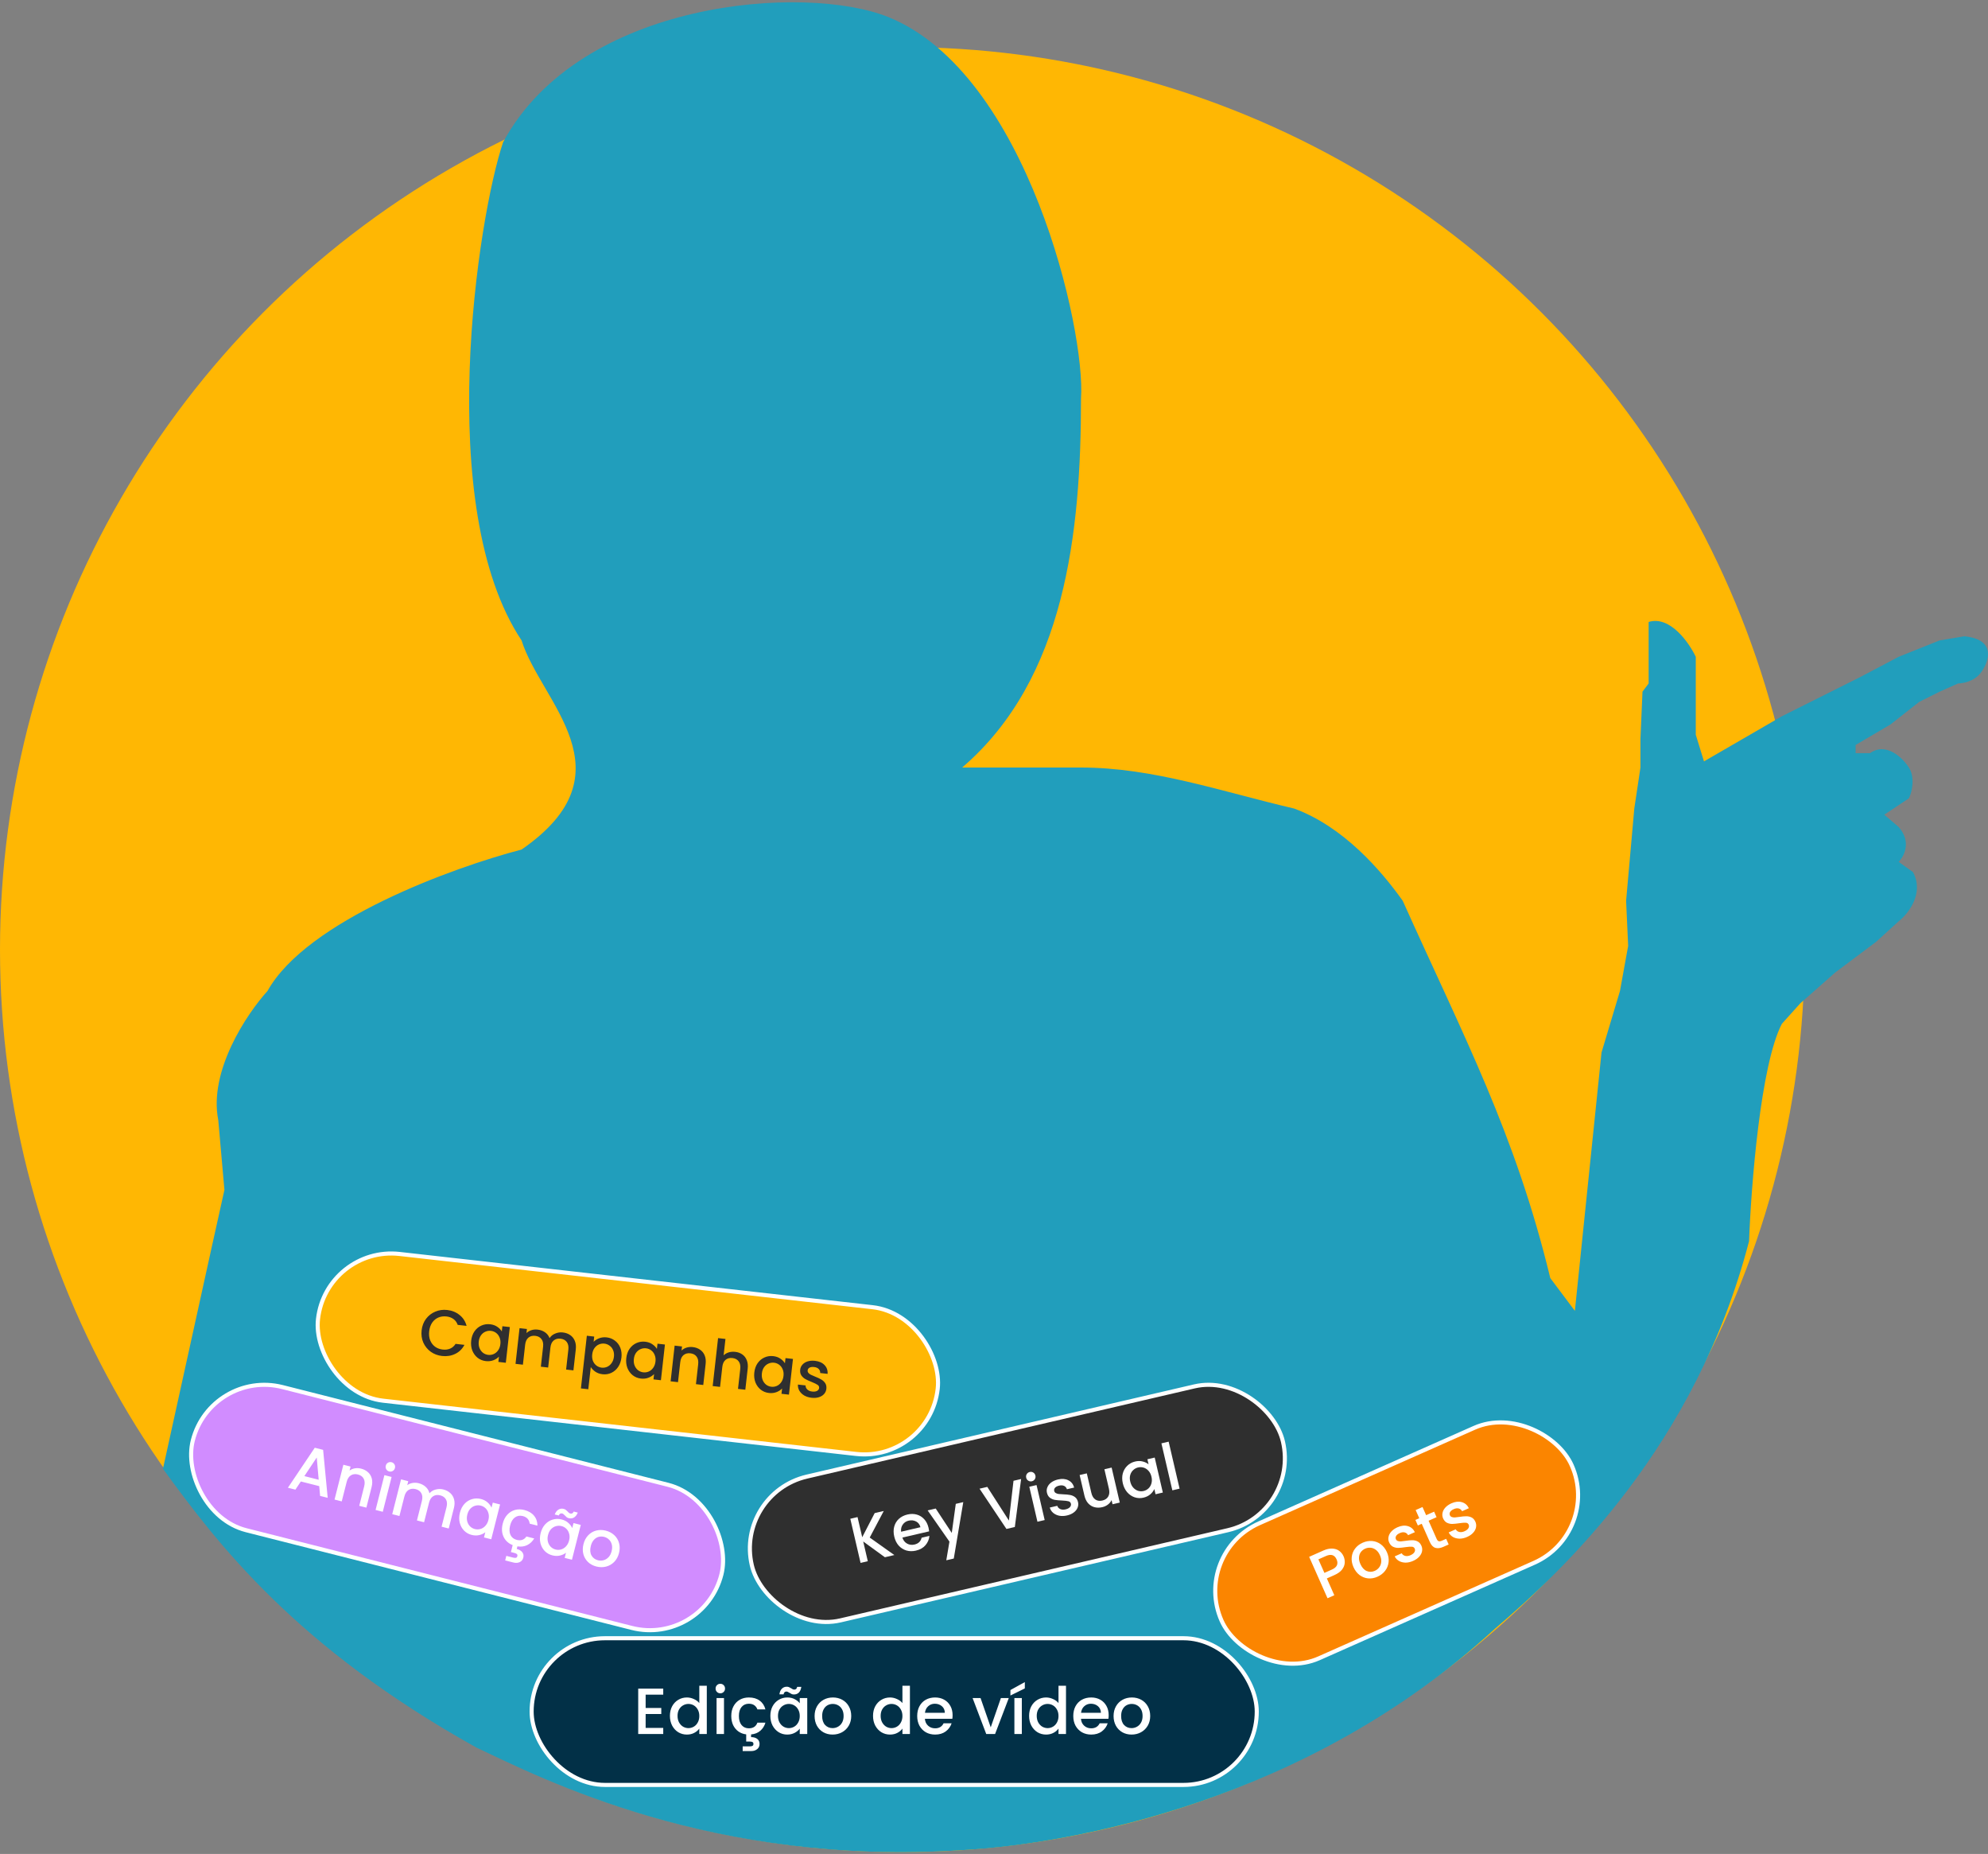<svg width="488" height="455" viewBox="0 0 488 455" fill="none" xmlns="http://www.w3.org/2000/svg">
<rect x="0" y="0" width="488" height="455" fill="#808080" stroke="none"/>
<circle cx="221.5" cy="233.057" r="221.5" fill="#FFB703"/>
<path d="M429.346 304.61C429.849 291.024 432.163 261.334 437.395 251.27L441.922 246.238L450.474 238.69L460.534 231.142L466.068 226.11C468.415 224.265 472.406 219.266 469.589 214.033L466.068 211.517C467.409 210.175 469.287 206.586 466.068 202.962L462.546 199.943L468.583 195.918C469.421 194.24 470.092 190.718 468.583 188.369C467.074 186.021 463.049 182.029 459.025 184.847H455.504V182.834L464.055 177.802L471.098 172.267L476.128 169.751L480.655 167.738C480.655 167.738 483.674 167.738 485.686 165.725C487.698 163.712 491.018 156.969 482.164 156.164L476.128 157.171L466.068 161.196L456.51 166.228L437.395 175.789L418.28 186.86L416.267 180.318V175.789V172.267V167.738V161.196C414.591 157.674 409.929 151.032 404.698 152.642V157.171V165.725V167.738L403.189 169.751L402.686 181.325V188.369L401.176 198.434L399.164 221.078L399.667 232.148L397.655 243.219L393.128 258.315L386.589 321.719L380.552 313.668C371.939 278.128 359.408 254.641 344.334 221.078C338.968 213.53 329.746 202.862 317.673 198.434C299.732 194.24 283.065 188.369 265.358 188.369H236.182C261.541 166.625 265.358 130.679 265.358 97.792C266.532 81.186 252.279 18.053 218.073 4.196C197.784 -4.023 142.417 -0.132 123.503 34.891C117.299 53.175 106.3 124.563 128.031 157.171C132.725 172.267 155.395 189.577 128.031 208.498C111.263 212.859 75.313 225.909 65.655 243.219C60.624 248.754 51.167 262.844 53.582 274.921L55.091 292.03L52.073 305.617L40 360.466C53.414 378.917 72.697 404.245 116.964 428.902C133.061 436.45 174.812 458.088 236.182 454.063C263.346 452.553 321.094 441.986 366.97 399.716C383.906 385.291 416.267 354.931 429.346 304.61Z" fill="#219EBC"/>
<rect x="51.778" y="335.971" width="133.861" height="36.238" rx="18.119" transform="rotate(14.218 51.778 335.971)" fill="#D18CFF"/>
<rect x="51.778" y="335.971" width="133.861" height="36.238" rx="18.119" transform="rotate(14.218 51.778 335.971)" stroke="white"/>
<path d="M78.363 364.728L73.85 363.585L72.516 365.59L70.671 365.123L77.268 355.306L79.315 355.825L80.442 367.599L78.581 367.127L78.363 364.728ZM78.232 363.16L77.749 357.706L74.712 362.268L78.232 363.16ZM88.633 360.431C89.305 360.601 89.87 360.893 90.326 361.306C90.793 361.721 91.107 362.241 91.268 362.865C91.429 363.489 91.412 364.188 91.215 364.964L89.938 370.005L88.185 369.561L89.396 364.784C89.59 364.018 89.546 363.386 89.266 362.886C88.988 362.375 88.518 362.036 87.856 361.868C87.195 361.701 86.615 361.774 86.117 362.088C85.633 362.394 85.293 362.93 85.099 363.695L83.889 368.472L82.121 368.024L84.286 359.478L86.054 359.926L85.807 360.903C86.185 360.625 86.622 360.444 87.116 360.36C87.621 360.279 88.127 360.303 88.633 360.431ZM95.545 361.126C95.225 361.045 94.983 360.868 94.821 360.596C94.659 360.324 94.618 360.027 94.7 359.707C94.781 359.386 94.958 359.145 95.23 358.983C95.502 358.821 95.798 358.78 96.119 358.861C96.429 358.94 96.665 359.115 96.827 359.388C96.989 359.66 97.03 359.956 96.949 360.277C96.867 360.597 96.691 360.838 96.418 361.001C96.146 361.163 95.855 361.204 95.545 361.126ZM96.127 362.478L93.961 371.024L92.193 370.576L94.359 362.03L96.127 362.478ZM108.829 365.548C109.501 365.718 110.065 366.01 110.522 366.423C110.989 366.838 111.302 367.358 111.464 367.982C111.635 368.608 111.622 369.309 111.426 370.085L110.149 375.126L108.396 374.681L109.606 369.904C109.8 369.139 109.757 368.507 109.477 368.006C109.199 367.496 108.729 367.157 108.067 366.989C107.406 366.821 106.826 366.895 106.328 367.209C105.843 367.515 105.504 368.051 105.31 368.816L104.1 373.593L102.347 373.149L103.558 368.372C103.751 367.607 103.708 366.974 103.428 366.474C103.15 365.963 102.68 365.624 102.018 365.456C101.357 365.289 100.777 365.362 100.279 365.676C99.794 365.982 99.455 366.518 99.261 367.283L98.051 372.06L96.283 371.612L98.448 363.066L100.216 363.514L99.969 364.491C100.347 364.213 100.784 364.032 101.278 363.948C101.773 363.865 102.273 363.887 102.78 364.015C103.462 364.188 104.036 364.488 104.5 364.913C104.964 365.339 105.272 365.863 105.422 366.484C105.812 366.032 106.319 365.726 106.943 365.565C107.569 365.394 108.198 365.388 108.829 365.548ZM112.902 371.235C113.119 370.376 113.487 369.661 114.007 369.088C114.536 368.518 115.152 368.129 115.854 367.922C116.568 367.707 117.298 367.694 118.042 367.882C118.714 368.053 119.265 368.335 119.693 368.73C120.134 369.117 120.455 369.545 120.655 370.013L120.969 368.773L122.753 369.225L120.588 377.771L118.804 377.319L119.126 376.047C118.724 376.374 118.231 376.607 117.646 376.744C117.061 376.882 116.437 376.867 115.775 376.7C115.041 376.514 114.416 376.157 113.901 375.631C113.387 375.093 113.035 374.443 112.843 373.679C112.665 372.908 112.684 372.093 112.902 371.235ZM119.889 373.038C120.038 372.448 120.044 371.905 119.906 371.408C119.778 370.914 119.546 370.503 119.211 370.176C118.876 369.849 118.481 369.628 118.026 369.512C117.571 369.397 117.118 369.403 116.667 369.531C116.219 369.649 115.816 369.893 115.458 370.265C115.113 370.628 114.866 371.105 114.716 371.694C114.567 372.284 114.555 372.831 114.68 373.336C114.816 373.843 115.05 374.266 115.382 374.603C115.728 374.933 116.123 375.154 116.568 375.266C117.023 375.382 117.475 375.375 117.926 375.247C118.376 375.12 118.776 374.869 119.123 374.495C119.484 374.113 119.739 373.627 119.889 373.038ZM126.85 377.921C127.874 378.181 128.665 377.902 129.224 377.087L131.132 377.57C130.705 378.298 130.133 378.841 129.415 379.198C128.71 379.548 127.908 379.653 127.008 379.513L126.847 380.149C127.447 380.301 127.897 380.563 128.199 380.937C128.498 381.321 128.582 381.771 128.451 382.288C128.32 382.805 128.03 383.166 127.582 383.372C127.131 383.588 126.621 383.624 126.053 383.48L124.005 382.961L124.288 381.844L125.979 382.273C126.268 382.346 126.496 382.36 126.662 382.314C126.827 382.267 126.938 382.136 126.993 381.919C127.048 381.702 127.013 381.533 126.89 381.414C126.766 381.295 126.559 381.198 126.27 381.125L125.417 380.909L125.849 379.203C125.167 378.942 124.605 378.552 124.165 378.033C123.726 377.504 123.436 376.891 123.293 376.195C123.164 375.491 123.201 374.735 123.405 373.929C123.628 373.05 123.999 372.324 124.518 371.752C125.05 371.171 125.678 370.78 126.4 370.578C127.123 370.376 127.892 370.378 128.709 370.585C129.743 370.847 130.533 371.311 131.08 371.978C131.639 372.637 131.922 373.451 131.929 374.422L130.022 373.938C129.974 373.475 129.81 373.081 129.529 372.757C129.248 372.433 128.849 372.205 128.332 372.074C127.608 371.891 126.963 372.002 126.398 372.409C125.846 372.809 125.453 373.468 125.22 374.389C124.987 375.309 125.017 376.081 125.31 376.706C125.613 377.333 126.126 377.738 126.85 377.921ZM132.713 376.254C132.931 375.396 133.299 374.681 133.818 374.108C134.348 373.538 134.963 373.149 135.665 372.942C136.38 372.727 137.109 372.714 137.854 372.902C138.526 373.072 139.076 373.355 139.504 373.75C139.945 374.136 140.266 374.564 140.466 375.033L140.781 373.792L142.565 374.244L140.399 382.79L138.616 382.338L138.938 381.066C138.536 381.394 138.042 381.626 137.457 381.764C136.872 381.902 136.249 381.887 135.587 381.719C134.853 381.533 134.228 381.177 133.712 380.65C133.199 380.113 132.846 379.463 132.655 378.699C132.476 377.927 132.496 377.112 132.713 376.254ZM139.7 378.058C139.85 377.468 139.855 376.925 139.717 376.428C139.589 375.933 139.358 375.522 139.022 375.195C138.687 374.868 138.292 374.647 137.837 374.532C137.382 374.417 136.929 374.423 136.479 374.551C136.031 374.669 135.628 374.913 135.27 375.284C134.924 375.648 134.677 376.125 134.528 376.714C134.378 377.303 134.366 377.851 134.491 378.355C134.627 378.863 134.861 379.285 135.194 379.623C135.539 379.952 135.934 380.173 136.379 380.286C136.834 380.401 137.287 380.395 137.737 380.267C138.188 380.139 138.587 379.888 138.935 379.514C139.296 379.133 139.551 378.647 139.7 378.058ZM136.166 371.682C136.4 371.103 136.711 370.703 137.097 370.482C137.486 370.251 137.913 370.194 138.378 370.312C138.575 370.361 138.737 370.436 138.866 370.534C138.995 370.633 139.148 370.771 139.323 370.947C139.452 371.09 139.562 371.2 139.652 371.278C139.752 371.359 139.87 371.416 140.004 371.45C140.18 371.494 140.338 371.479 140.478 371.405C140.631 371.323 140.75 371.177 140.836 370.967L141.829 371.219C141.594 371.798 141.283 372.203 140.894 372.435C140.508 372.656 140.082 372.707 139.617 372.59C139.42 372.54 139.252 372.464 139.113 372.363C138.976 372.251 138.83 372.11 138.676 371.939C138.518 371.778 138.393 371.663 138.3 371.596C138.22 371.521 138.118 371.467 137.994 371.436C137.819 371.391 137.654 371.41 137.501 371.492C137.359 371.577 137.244 371.724 137.158 371.934L136.166 371.682ZM146.393 384.457C145.587 384.253 144.903 383.887 144.344 383.361C143.787 382.823 143.406 382.177 143.201 381.42C142.999 380.654 143.01 379.831 143.232 378.953C143.452 378.084 143.839 377.362 144.392 376.787C144.945 376.212 145.598 375.827 146.351 375.633C147.105 375.439 147.89 375.445 148.707 375.652C149.524 375.859 150.217 376.227 150.787 376.757C151.357 377.286 151.748 377.936 151.961 378.705C152.173 379.474 152.169 380.293 151.949 381.161C151.729 382.03 151.337 382.75 150.774 383.323C150.211 383.895 149.541 384.281 148.764 384.481C148 384.672 147.21 384.664 146.393 384.457ZM146.782 382.922C147.237 383.037 147.688 383.036 148.136 382.919C148.595 382.804 149.003 382.56 149.361 382.189C149.719 381.818 149.977 381.322 150.134 380.701C150.291 380.081 150.305 379.529 150.174 379.044C150.047 378.55 149.814 378.144 149.476 377.828C149.138 377.511 148.742 377.295 148.287 377.18C147.832 377.064 147.38 377.065 146.932 377.183C146.495 377.303 146.107 377.552 145.77 377.928C145.435 378.295 145.189 378.788 145.031 379.408C144.798 380.329 144.85 381.101 145.187 381.726C145.537 382.342 146.069 382.741 146.782 382.922Z" fill="white"/>
<rect x="180.443" y="366.489" width="133.861" height="36.238" rx="18.119" transform="rotate(-13.101 180.443 366.489)" fill="#2F2F2F"/>
<rect x="180.443" y="366.489" width="133.861" height="36.238" rx="18.119" transform="rotate(-13.101 180.443 366.489)" stroke="white"/>
<path d="M217.215 382.181L211.895 378.31L213.023 383.157L211.246 383.57L208.726 372.74L210.502 372.326L211.652 377.266L214.71 371.347L216.938 370.829L213.494 377.347L219.537 381.641L217.215 382.181ZM227.929 374.94C228.004 375.262 228.051 375.558 228.07 375.828L221.51 377.354C221.721 378.028 222.104 378.519 222.658 378.829C223.211 379.138 223.821 379.215 224.486 379.06C225.441 378.838 226.024 378.281 226.232 377.389L228.149 376.943C228.073 377.793 227.751 378.552 227.184 379.221C226.625 379.877 225.841 380.322 224.834 380.556C224.013 380.747 223.233 380.737 222.494 380.526C221.763 380.302 221.133 379.901 220.604 379.323C220.083 378.732 219.72 377.995 219.515 377.112C219.309 376.229 219.306 375.414 219.504 374.667C219.711 373.907 220.094 373.27 220.653 372.757C221.223 372.241 221.929 371.885 222.77 371.689C223.581 371.501 224.344 371.509 225.06 371.715C225.776 371.921 226.385 372.304 226.888 372.866C227.389 373.418 227.736 374.109 227.929 374.94ZM225.944 374.811C225.782 374.159 225.426 373.689 224.877 373.4C224.328 373.112 223.716 373.046 223.04 373.203C222.428 373.346 221.949 373.665 221.604 374.162C221.257 374.648 221.12 375.233 221.191 375.917L225.944 374.811ZM236.457 368.652L234.127 382.5L232.288 382.928L233.062 378.346L227.715 370.686L229.694 370.226L233.632 376.209L234.618 369.08L236.457 368.652ZM250.658 362.981L249.111 374.759L247.054 375.237L240.451 365.357L242.352 364.914L247.658 373.175L248.788 363.417L250.658 362.981ZM253.305 363.532C252.983 363.607 252.688 363.561 252.419 363.393C252.15 363.226 251.978 362.981 251.903 362.659C251.828 362.337 251.874 362.041 252.041 361.772C252.209 361.503 252.454 361.332 252.776 361.257C253.087 361.184 253.378 361.231 253.647 361.399C253.915 361.566 254.087 361.811 254.162 362.133C254.237 362.455 254.191 362.751 254.024 363.02C253.856 363.289 253.617 363.459 253.305 363.532ZM254.443 364.466L256.441 373.053L254.664 373.466L252.666 364.88L254.443 364.466ZM261.923 371.925C261.247 372.082 260.612 372.104 260.016 371.991C259.428 371.865 258.93 371.63 258.521 371.287C258.111 370.934 257.834 370.5 257.693 369.985L259.532 369.557C259.647 369.914 259.89 370.18 260.26 370.357C260.638 370.521 261.065 370.547 261.543 370.436C262.042 370.32 262.405 370.137 262.631 369.887C262.866 369.625 262.948 369.343 262.878 369.041C262.803 368.719 262.591 368.517 262.243 368.433C261.906 368.348 261.383 368.289 260.675 368.256C259.989 368.23 259.425 368.18 258.981 368.108C258.537 368.036 258.125 367.864 257.744 367.591C257.373 367.316 257.122 366.898 256.992 366.337C256.885 365.88 256.924 365.433 257.107 364.996C257.287 364.549 257.602 364.158 258.05 363.824C258.508 363.487 259.064 363.243 259.719 363.091C260.695 362.863 261.538 362.93 262.246 363.291C262.962 363.639 263.44 364.234 263.68 365.076L261.903 365.49C261.783 365.113 261.556 364.842 261.222 364.679C260.888 364.516 260.482 364.49 260.005 364.601C259.537 364.71 259.199 364.882 258.991 365.116C258.783 365.351 258.712 365.614 258.78 365.905C258.833 366.133 258.961 366.306 259.164 366.423C259.366 366.54 259.598 366.618 259.858 366.656C260.117 366.683 260.495 366.71 260.994 366.736C261.656 366.758 262.205 366.81 262.641 366.895C263.085 366.967 263.491 367.135 263.859 367.4C264.228 367.665 264.481 368.071 264.62 368.62C264.733 369.108 264.7 369.576 264.519 370.023C264.338 370.47 264.024 370.861 263.576 371.195C263.139 371.527 262.587 371.77 261.923 371.925ZM272.876 360.177L274.874 368.763L273.097 369.177L272.862 368.164C272.663 368.582 272.36 368.948 271.951 369.263C271.55 369.564 271.095 369.774 270.586 369.892C269.911 370.05 269.271 370.051 268.665 369.896C268.07 369.739 267.552 369.421 267.113 368.943C266.683 368.463 266.378 367.833 266.196 367.053L265.021 362.004L266.782 361.595L267.896 366.379C268.075 367.148 268.405 367.695 268.886 368.021C269.364 368.337 269.936 368.417 270.601 368.263C271.266 368.108 271.744 367.783 272.034 367.289C272.332 366.781 272.391 366.143 272.212 365.374L271.099 360.59L272.876 360.177ZM275.617 364.023C275.417 363.161 275.416 362.356 275.614 361.609C275.823 360.86 276.192 360.232 276.72 359.725C277.256 359.206 277.898 358.86 278.646 358.686C279.322 358.529 279.94 358.527 280.502 358.681C281.071 358.822 281.553 359.055 281.946 359.38L281.656 358.133L283.448 357.716L285.446 366.303L283.654 366.72L283.356 365.442C283.149 365.917 282.818 366.35 282.361 366.741C281.904 367.132 281.344 367.405 280.679 367.56C279.941 367.732 279.222 367.702 278.522 367.471C277.82 367.229 277.208 366.813 276.688 366.222C276.175 365.618 275.818 364.886 275.617 364.023ZM282.653 362.419C282.515 361.827 282.271 361.341 281.92 360.963C281.579 360.582 281.185 360.324 280.737 360.187C280.289 360.05 279.837 360.035 279.38 360.142C278.922 360.248 278.523 360.461 278.181 360.782C277.837 361.092 277.592 361.494 277.444 361.988C277.304 362.47 277.303 363.007 277.441 363.599C277.579 364.191 277.819 364.683 278.162 365.074C278.515 365.463 278.917 365.73 279.367 365.878C279.826 366.012 280.278 366.027 280.725 365.923C281.182 365.817 281.581 365.603 281.923 365.283C282.265 364.962 282.504 364.556 282.642 364.064C282.787 363.559 282.791 363.011 282.653 362.419ZM286.872 353.815L289.556 365.346L287.779 365.76L285.096 354.228L286.872 353.815Z" fill="white"/>
<rect x="292.522" y="381.202" width="94.025" height="36.238" rx="18.119" transform="rotate(-23.927 292.522 381.202)" fill="#FB8500"/>
<rect x="292.522" y="381.202" width="94.025" height="36.238" rx="18.119" transform="rotate(-23.927 292.522 381.202)" stroke="white"/>
<path d="M329.811 381.954C330.04 382.471 330.134 383.013 330.094 383.579C330.054 384.145 329.83 384.694 329.424 385.224C329.013 385.745 328.388 386.191 327.55 386.563L325.707 387.381L327.537 391.505L325.87 392.245L321.36 382.081L324.87 380.523C325.65 380.177 326.368 380.022 327.026 380.057C327.689 380.078 328.253 380.259 328.72 380.6C329.196 380.937 329.56 381.389 329.811 381.954ZM326.946 385.203C327.58 384.922 327.99 384.571 328.177 384.15C328.359 383.719 328.333 383.24 328.1 382.713C327.606 381.602 326.731 381.325 325.473 381.883L323.63 382.701L325.104 386.021L326.946 385.203ZM338.121 386.966C337.361 387.304 336.598 387.438 335.832 387.37C335.062 387.291 334.363 387.018 333.735 386.549C333.103 386.071 332.603 385.418 332.235 384.589C331.872 383.77 331.73 382.964 331.81 382.17C331.889 381.376 332.165 380.67 332.638 380.052C333.11 379.434 333.732 378.954 334.502 378.612C335.272 378.271 336.045 378.132 336.821 378.196C337.596 378.261 338.305 378.53 338.947 379.003C339.589 379.477 340.091 380.123 340.455 380.942C340.818 381.761 340.955 382.57 340.866 383.368C340.777 384.166 340.488 384.884 340 385.52C339.518 386.143 338.892 386.625 338.121 386.966ZM337.479 385.519C337.908 385.328 338.262 385.048 338.542 384.679C338.831 384.306 339.002 383.862 339.054 383.349C339.107 382.836 339.003 382.287 338.744 381.702C338.484 381.117 338.153 380.674 337.752 380.374C337.346 380.064 336.912 379.889 336.451 379.848C335.989 379.808 335.544 379.883 335.115 380.073C334.686 380.264 334.332 380.543 334.052 380.912C333.782 381.277 333.631 381.712 333.598 382.217C333.561 382.712 333.672 383.252 333.932 383.837C334.317 384.704 334.835 385.28 335.486 385.563C336.142 385.832 336.806 385.817 337.479 385.519ZM346.877 383.081C346.244 383.363 345.623 383.504 345.017 383.504C344.416 383.491 343.883 383.354 343.417 383.094C342.947 382.824 342.594 382.449 342.358 381.971L344.084 381.205C344.265 381.533 344.553 381.749 344.95 381.854C345.351 381.944 345.777 381.889 346.225 381.69C346.693 381.483 347.015 381.235 347.191 380.947C347.372 380.645 347.399 380.352 347.274 380.07C347.14 379.767 346.894 379.608 346.537 379.592C346.189 379.571 345.664 379.611 344.962 379.712C344.284 379.815 343.721 379.873 343.271 379.885C342.822 379.898 342.384 379.806 341.959 379.61C341.543 379.409 341.218 379.046 340.985 378.519C340.794 378.09 340.748 377.644 340.846 377.181C340.939 376.707 341.174 376.264 341.552 375.852C341.938 375.435 342.439 375.091 343.053 374.818C343.97 374.411 344.81 374.319 345.573 374.54C346.342 374.748 346.923 375.242 347.317 376.025L345.65 376.764C345.46 376.417 345.187 376.194 344.828 376.096C344.47 375.998 344.066 376.049 343.618 376.248C343.179 376.443 342.879 376.675 342.719 376.944C342.559 377.214 342.539 377.485 342.66 377.758C342.755 377.973 342.913 378.119 343.134 378.196C343.355 378.273 343.597 378.305 343.86 378.294C344.119 378.272 344.496 378.227 344.991 378.159C345.645 378.056 346.194 378.005 346.638 378.006C347.088 377.993 347.518 378.082 347.93 378.273C348.341 378.464 348.666 378.816 348.905 379.328C349.109 379.787 349.164 380.252 349.07 380.725C348.977 381.199 348.742 381.642 348.364 382.054C347.997 382.462 347.501 382.804 346.877 383.081ZM350.679 373.22L352.659 377.68C352.793 377.983 352.958 378.172 353.155 378.248C353.358 378.31 353.63 378.265 353.971 378.113L354.995 377.659L355.611 379.049L354.295 379.633C353.544 379.966 352.891 380.045 352.336 379.872C351.78 379.698 351.327 379.217 350.977 378.427L348.997 373.966L348.047 374.388L347.443 373.028L348.394 372.606L347.505 370.602L349.187 369.856L350.076 371.86L352.036 370.99L352.639 372.35L350.679 373.22ZM360.131 377.201C359.497 377.482 358.877 377.623 358.271 377.623C357.67 377.61 357.136 377.473 356.671 377.213C356.201 376.943 355.848 376.569 355.612 376.09L357.338 375.324C357.519 375.652 357.807 375.869 358.204 375.973C358.605 376.063 359.03 376.009 359.479 375.81C359.947 375.602 360.269 375.354 360.444 375.066C360.625 374.764 360.653 374.472 360.528 374.189C360.394 373.887 360.148 373.727 359.791 373.711C359.443 373.69 358.918 373.73 358.216 373.832C357.538 373.934 356.974 373.992 356.525 374.004C356.076 374.017 355.638 373.925 355.213 373.729C354.797 373.528 354.472 373.165 354.238 372.638C354.048 372.209 354.002 371.763 354.1 371.3C354.193 370.826 354.428 370.384 354.805 369.971C355.192 369.555 355.693 369.21 356.307 368.937C357.224 368.531 358.064 368.438 358.827 368.659C359.596 368.867 360.177 369.362 360.571 370.144L358.904 370.884C358.714 370.536 358.44 370.313 358.082 370.215C357.724 370.118 357.32 370.168 356.872 370.367C356.433 370.562 356.133 370.794 355.973 371.064C355.812 371.333 355.793 371.605 355.914 371.878C356.009 372.092 356.167 372.238 356.388 372.315C356.609 372.392 356.851 372.424 357.114 372.413C357.373 372.391 357.75 372.347 358.245 372.279C358.899 372.175 359.448 372.124 359.892 372.125C360.342 372.113 360.772 372.202 361.184 372.393C361.595 372.583 361.92 372.935 362.159 373.447C362.363 373.906 362.418 374.371 362.324 374.845C362.231 375.318 361.995 375.761 361.618 376.173C361.251 376.581 360.755 376.924 360.131 377.201Z" fill="white"/>
<rect x="80.087" y="305.723" width="153.082" height="36.238" rx="18.119" transform="rotate(6.421 80.087 305.723)" fill="#FFB703"/>
<rect x="80.087" y="305.723" width="153.082" height="36.238" rx="18.119" transform="rotate(6.421 80.087 305.723)" stroke="white"/>
<path d="M103.493 326.506C103.615 325.425 103.973 324.483 104.568 323.681C105.173 322.879 105.932 322.289 106.845 321.908C107.769 321.518 108.745 321.381 109.773 321.497C110.949 321.629 111.961 322.038 112.807 322.724C113.664 323.4 114.24 324.292 114.534 325.398L112.356 325.153C112.136 324.538 111.787 324.058 111.31 323.715C110.834 323.371 110.262 323.162 109.594 323.087C108.863 323.005 108.192 323.096 107.583 323.36C106.973 323.624 106.47 324.045 106.072 324.623C105.685 325.202 105.445 325.899 105.354 326.716C105.262 327.532 105.34 328.265 105.589 328.916C105.848 329.567 106.245 330.095 106.779 330.499C107.315 330.892 107.948 331.129 108.68 331.212C109.347 331.287 109.952 331.21 110.493 330.981C111.034 330.752 111.48 330.362 111.832 329.812L114.01 330.057C113.477 331.07 112.718 331.811 111.731 332.28C110.755 332.75 109.679 332.918 108.502 332.786C107.464 332.669 106.542 332.324 105.737 331.75C104.933 331.166 104.325 330.416 103.913 329.5C103.512 328.585 103.372 327.587 103.493 326.506ZM115.664 329.019C115.763 328.139 116.03 327.38 116.467 326.743C116.915 326.106 117.472 325.637 118.139 325.337C118.818 325.027 119.539 324.915 120.302 325.001C120.991 325.078 121.574 325.283 122.052 325.616C122.542 325.94 122.918 326.32 123.18 326.757L123.323 325.485L125.151 325.691L124.165 334.452L122.337 334.246L122.484 332.942C122.13 333.321 121.672 333.619 121.111 333.835C120.55 334.05 119.931 334.12 119.252 334.044C118.5 333.959 117.832 333.691 117.25 333.239C116.668 332.776 116.231 332.18 115.938 331.449C115.656 330.709 115.565 329.899 115.664 329.019ZM122.831 329.858C122.899 329.254 122.831 328.715 122.626 328.241C122.433 327.768 122.147 327.393 121.771 327.114C121.394 326.836 120.973 326.67 120.507 326.618C120.04 326.565 119.592 326.633 119.163 326.821C118.736 326.998 118.369 327.295 118.065 327.711C117.772 328.119 117.592 328.624 117.524 329.228C117.456 329.833 117.518 330.376 117.711 330.86C117.914 331.344 118.203 331.731 118.578 332.02C118.965 332.3 119.387 332.465 119.843 332.516C120.309 332.569 120.757 332.501 121.186 332.313C121.615 332.125 121.976 331.823 122.27 331.405C122.576 330.978 122.763 330.462 122.831 329.858ZM138.153 327.01C138.842 327.087 139.441 327.299 139.949 327.647C140.468 327.995 140.85 328.467 141.094 329.063C141.349 329.661 141.431 330.357 141.342 331.152L140.76 336.32L138.964 336.117L139.515 331.22C139.603 330.436 139.474 329.815 139.129 329.357C138.784 328.889 138.273 328.617 137.594 328.541C136.916 328.464 136.352 328.616 135.901 328.994C135.462 329.363 135.199 329.94 135.111 330.725L134.559 335.622L132.763 335.42L133.314 330.522C133.402 329.738 133.274 329.117 132.928 328.66C132.583 328.191 132.072 327.919 131.394 327.843C130.715 327.767 130.151 327.918 129.7 328.296C129.262 328.666 128.998 329.242 128.91 330.027L128.359 334.924L126.546 334.72L127.532 325.959L129.345 326.163L129.232 327.165C129.569 326.838 129.977 326.599 130.456 326.449C130.934 326.299 131.433 326.253 131.952 326.312C132.652 326.391 133.261 326.609 133.778 326.968C134.296 327.327 134.672 327.804 134.905 328.399C135.23 327.899 135.691 327.527 136.287 327.283C136.884 327.028 137.507 326.937 138.153 327.01ZM145.72 329.31C146.073 328.942 146.53 328.65 147.091 328.434C147.652 328.218 148.266 328.148 148.934 328.223C149.697 328.309 150.37 328.578 150.953 329.03C151.547 329.472 151.986 330.053 152.27 330.772C152.554 331.491 152.647 332.29 152.547 333.17C152.448 334.05 152.179 334.819 151.74 335.478C151.302 336.127 150.743 336.611 150.063 336.932C149.395 337.243 148.679 337.356 147.916 337.27C147.248 337.195 146.669 336.995 146.18 336.672C145.692 336.338 145.306 335.951 145.022 335.511L144.41 340.949L142.598 340.745L144.053 327.819L145.865 328.023L145.72 329.31ZM150.703 332.963C150.771 332.358 150.702 331.825 150.497 331.361C150.303 330.889 150.012 330.518 149.624 330.249C149.247 329.97 148.826 329.805 148.359 329.752C147.904 329.701 147.456 329.769 147.016 329.955C146.587 330.143 146.221 330.445 145.916 330.862C145.622 331.28 145.441 331.791 145.373 332.395C145.305 332.999 145.367 333.543 145.56 334.026C145.764 334.5 146.055 334.876 146.431 335.155C146.818 335.434 147.24 335.6 147.696 335.651C148.162 335.704 148.61 335.636 149.039 335.448C149.48 335.251 149.848 334.938 150.143 334.51C150.448 334.082 150.635 333.567 150.703 332.963ZM153.736 333.304C153.835 332.424 154.103 331.665 154.539 331.027C154.987 330.391 155.544 329.922 156.211 329.622C156.89 329.312 157.611 329.2 158.374 329.285C159.063 329.363 159.647 329.568 160.124 329.901C160.614 330.224 160.99 330.605 161.252 331.042L161.395 329.77L163.223 329.976L162.237 338.737L160.409 338.531L160.556 337.227C160.202 337.606 159.744 337.903 159.183 338.119C158.622 338.335 158.003 338.405 157.324 338.329C156.572 338.244 155.904 337.976 155.322 337.524C154.74 337.061 154.303 336.464 154.01 335.734C153.728 334.994 153.637 334.184 153.736 333.304ZM160.903 334.143C160.971 333.539 160.903 333 160.698 332.526C160.505 332.053 160.22 331.677 159.843 331.399C159.467 331.12 159.045 330.955 158.579 330.902C158.112 330.85 157.665 330.918 157.236 331.105C156.808 331.283 156.442 331.58 156.137 331.996C155.844 332.403 155.664 332.909 155.596 333.513C155.528 334.117 155.59 334.661 155.783 335.144C155.986 335.629 156.275 336.016 156.65 336.305C157.038 336.584 157.459 336.75 157.915 336.801C158.381 336.854 158.829 336.786 159.258 336.598C159.687 336.41 160.048 336.107 160.342 335.69C160.648 335.263 160.835 334.747 160.903 334.143ZM170.04 330.598C170.729 330.676 171.328 330.888 171.836 331.235C172.355 331.583 172.737 332.056 172.981 332.652C173.225 333.249 173.303 333.944 173.213 334.739L172.632 339.907L170.835 339.704L171.386 334.807C171.474 334.023 171.346 333.402 171 332.944C170.656 332.476 170.144 332.204 169.466 332.128C168.787 332.051 168.223 332.203 167.772 332.581C167.334 332.95 167.07 333.527 166.982 334.312L166.431 339.209L164.618 339.005L165.604 330.244L167.417 330.448L167.304 331.45C167.641 331.123 168.049 330.884 168.528 330.734C169.017 330.585 169.521 330.54 170.04 330.598ZM180.477 331.773C181.145 331.848 181.722 332.058 182.21 332.403C182.707 332.749 183.073 333.219 183.307 333.814C183.551 334.411 183.628 335.106 183.539 335.901L182.957 341.069L181.16 340.866L181.712 335.969C181.8 335.185 181.671 334.564 181.325 334.106C180.981 333.638 180.47 333.366 179.791 333.29C179.113 333.213 178.548 333.365 178.098 333.743C177.659 334.112 177.396 334.689 177.307 335.474L176.756 340.371L174.944 340.167L176.268 328.401L178.08 328.605L177.628 332.628C177.977 332.291 178.396 332.049 178.885 331.9C179.385 331.752 179.915 331.71 180.477 331.773ZM185.162 336.841C185.261 335.961 185.529 335.202 185.966 334.564C186.413 333.928 186.971 333.459 187.638 333.158C188.317 332.848 189.038 332.736 189.801 332.822C190.49 332.9 191.073 333.105 191.551 333.438C192.041 333.761 192.416 334.142 192.678 334.579L192.822 333.307L194.65 333.513L193.664 342.274L191.836 342.068L191.982 340.764C191.628 341.143 191.171 341.44 190.61 341.656C190.049 341.872 189.429 341.942 188.751 341.866C187.998 341.781 187.331 341.513 186.748 341.061C186.167 340.598 185.73 340.001 185.436 339.271C185.155 338.53 185.063 337.721 185.162 336.841ZM192.329 337.68C192.397 337.075 192.329 336.536 192.125 336.063C191.931 335.59 191.646 335.214 191.27 334.936C190.893 334.657 190.472 334.492 190.005 334.439C189.539 334.387 189.091 334.455 188.662 334.642C188.234 334.82 187.868 335.117 187.564 335.533C187.271 335.94 187.091 336.446 187.023 337.05C186.955 337.654 187.017 338.198 187.209 338.681C187.412 339.166 187.702 339.552 188.077 339.842C188.464 340.121 188.886 340.287 189.341 340.338C189.808 340.391 190.256 340.323 190.685 340.135C191.114 339.947 191.475 339.644 191.769 339.227C192.075 338.799 192.261 338.284 192.329 337.68ZM199.209 343.043C198.52 342.965 197.913 342.773 197.39 342.468C196.878 342.152 196.486 341.765 196.216 341.305C195.947 340.835 195.832 340.333 195.87 339.801L197.746 340.012C197.736 340.387 197.876 340.719 198.165 341.009C198.467 341.29 198.861 341.458 199.349 341.513C199.857 341.57 200.26 341.519 200.557 341.359C200.866 341.19 201.038 340.951 201.073 340.644C201.11 340.315 200.978 340.054 200.678 339.859C200.388 339.665 199.915 339.435 199.258 339.168C198.621 338.914 198.106 338.679 197.711 338.462C197.317 338.246 196.986 337.946 196.718 337.562C196.461 337.178 196.364 336.701 196.428 336.128C196.481 335.662 196.666 335.253 196.985 334.903C197.305 334.542 197.732 334.278 198.265 334.113C198.81 333.949 199.416 333.904 200.084 333.98C201.08 334.092 201.852 334.436 202.399 335.013C202.957 335.58 203.209 336.301 203.154 337.175L201.341 336.971C201.353 336.575 201.23 336.245 200.97 335.979C200.71 335.714 200.336 335.554 199.848 335.499C199.371 335.445 198.995 335.494 198.721 335.646C198.446 335.797 198.292 336.021 198.259 336.318C198.232 336.551 198.295 336.757 198.447 336.935C198.599 337.113 198.791 337.264 199.024 337.386C199.258 337.499 199.606 337.651 200.068 337.842C200.685 338.083 201.184 338.317 201.567 338.542C201.961 338.758 202.287 339.053 202.546 339.425C202.805 339.798 202.908 340.266 202.855 340.828C202.799 341.327 202.611 341.756 202.291 342.118C201.972 342.479 201.545 342.742 201.011 342.907C200.488 343.074 199.887 343.119 199.209 343.043Z" fill="#2F2F2F"/>
<rect x="130.5" y="402.057" width="178" height="36" rx="18" fill="#023047"/>
<rect x="130.5" y="402.057" width="178" height="36" rx="18" stroke="white"/>
<path d="M158.487 415.909V419.173H162.327V420.661H158.487V424.069H162.807V425.557H156.663V414.421H162.807V415.909H158.487ZM164.445 421.109C164.445 420.224 164.627 419.44 164.989 418.757C165.363 418.075 165.864 417.547 166.493 417.173C167.133 416.789 167.843 416.597 168.621 416.597C169.197 416.597 169.763 416.725 170.317 416.981C170.883 417.227 171.331 417.557 171.661 417.973V413.717H173.501V425.557H171.661V424.229C171.363 424.656 170.947 425.008 170.413 425.285C169.891 425.563 169.288 425.701 168.605 425.701C167.837 425.701 167.133 425.509 166.493 425.125C165.864 424.731 165.363 424.187 164.989 423.493C164.627 422.789 164.445 421.995 164.445 421.109ZM171.661 421.141C171.661 420.533 171.533 420.005 171.277 419.557C171.032 419.109 170.707 418.768 170.301 418.533C169.896 418.299 169.459 418.181 168.989 418.181C168.52 418.181 168.083 418.299 167.677 418.533C167.272 418.757 166.941 419.093 166.685 419.541C166.44 419.979 166.317 420.501 166.317 421.109C166.317 421.717 166.44 422.251 166.685 422.709C166.941 423.168 167.272 423.52 167.677 423.765C168.093 424 168.531 424.117 168.989 424.117C169.459 424.117 169.896 424 170.301 423.765C170.707 423.531 171.032 423.189 171.277 422.741C171.533 422.283 171.661 421.749 171.661 421.141ZM176.825 415.573C176.494 415.573 176.217 415.461 175.993 415.237C175.769 415.013 175.657 414.736 175.657 414.405C175.657 414.075 175.769 413.797 175.993 413.573C176.217 413.349 176.494 413.237 176.825 413.237C177.145 413.237 177.417 413.349 177.641 413.573C177.865 413.797 177.977 414.075 177.977 414.405C177.977 414.736 177.865 415.013 177.641 415.237C177.417 415.461 177.145 415.573 176.825 415.573ZM177.721 416.741V425.557H175.897V416.741H177.721ZM183.828 424.165C184.884 424.165 185.582 423.701 185.924 422.773H187.892C187.657 423.584 187.236 424.251 186.628 424.773C186.03 425.285 185.278 425.584 184.372 425.669V426.325C184.99 426.325 185.492 426.469 185.876 426.757C186.26 427.056 186.452 427.472 186.452 428.005C186.452 428.539 186.26 428.96 185.876 429.269C185.492 429.589 185.006 429.749 184.42 429.749H182.308V428.597H184.052C184.35 428.597 184.574 428.555 184.724 428.469C184.873 428.384 184.948 428.229 184.948 428.005C184.948 427.781 184.873 427.627 184.724 427.541C184.574 427.456 184.35 427.413 184.052 427.413H183.172V425.653C182.446 425.568 181.806 425.328 181.252 424.933C180.697 424.528 180.265 424.005 179.956 423.365C179.657 422.715 179.508 421.973 179.508 421.141C179.508 420.235 179.689 419.44 180.052 418.757C180.425 418.064 180.937 417.531 181.588 417.157C182.238 416.784 182.985 416.597 183.828 416.597C184.894 416.597 185.774 416.853 186.468 417.365C187.172 417.867 187.646 418.587 187.892 419.525H185.924C185.764 419.088 185.508 418.747 185.156 418.501C184.804 418.256 184.361 418.133 183.828 418.133C183.081 418.133 182.484 418.4 182.036 418.933C181.598 419.456 181.38 420.192 181.38 421.141C181.38 422.091 181.598 422.832 182.036 423.365C182.484 423.899 183.081 424.165 183.828 424.165ZM189.102 421.109C189.102 420.224 189.283 419.44 189.646 418.757C190.019 418.075 190.52 417.547 191.15 417.173C191.79 416.789 192.494 416.597 193.262 416.597C193.955 416.597 194.558 416.736 195.07 417.013C195.592 417.28 196.008 417.616 196.318 418.021V416.741H198.158V425.557H196.318V424.245C196.008 424.661 195.587 425.008 195.054 425.285C194.52 425.563 193.912 425.701 193.23 425.701C192.472 425.701 191.779 425.509 191.15 425.125C190.52 424.731 190.019 424.187 189.646 423.493C189.283 422.789 189.102 421.995 189.102 421.109ZM196.318 421.141C196.318 420.533 196.19 420.005 195.934 419.557C195.688 419.109 195.363 418.768 194.958 418.533C194.552 418.299 194.115 418.181 193.646 418.181C193.176 418.181 192.739 418.299 192.334 418.533C191.928 418.757 191.598 419.093 191.342 419.541C191.096 419.979 190.974 420.501 190.974 421.109C190.974 421.717 191.096 422.251 191.342 422.709C191.598 423.168 191.928 423.52 192.334 423.765C192.75 424 193.187 424.117 193.646 424.117C194.115 424.117 194.552 424 194.958 423.765C195.363 423.531 195.688 423.189 195.934 422.741C196.19 422.283 196.318 421.749 196.318 421.141ZM191.326 415.829C191.411 415.211 191.614 414.747 191.934 414.437C192.254 414.117 192.654 413.957 193.134 413.957C193.336 413.957 193.512 413.989 193.662 414.053C193.811 414.117 193.992 414.213 194.206 414.341C194.366 414.448 194.499 414.528 194.606 414.581C194.723 414.635 194.851 414.661 194.99 414.661C195.171 414.661 195.32 414.608 195.438 414.501C195.566 414.384 195.646 414.213 195.678 413.989H196.702C196.616 414.608 196.414 415.077 196.094 415.397C195.774 415.707 195.374 415.861 194.894 415.861C194.691 415.861 194.51 415.829 194.35 415.765C194.19 415.691 194.014 415.589 193.822 415.461C193.63 415.344 193.48 415.264 193.374 415.221C193.278 415.168 193.166 415.141 193.038 415.141C192.856 415.141 192.702 415.2 192.574 415.317C192.456 415.435 192.382 415.605 192.35 415.829H191.326ZM204.377 425.701C203.545 425.701 202.793 425.515 202.121 425.141C201.449 424.757 200.921 424.224 200.537 423.541C200.153 422.848 199.961 422.048 199.961 421.141C199.961 420.245 200.159 419.451 200.553 418.757C200.948 418.064 201.487 417.531 202.169 417.157C202.852 416.784 203.615 416.597 204.457 416.597C205.3 416.597 206.063 416.784 206.745 417.157C207.428 417.531 207.967 418.064 208.361 418.757C208.756 419.451 208.953 420.245 208.953 421.141C208.953 422.037 208.751 422.832 208.345 423.525C207.94 424.219 207.385 424.757 206.681 425.141C205.988 425.515 205.22 425.701 204.377 425.701ZM204.377 424.117C204.847 424.117 205.284 424.005 205.689 423.781C206.105 423.557 206.441 423.221 206.697 422.773C206.953 422.325 207.081 421.781 207.081 421.141C207.081 420.501 206.959 419.963 206.713 419.525C206.468 419.077 206.143 418.741 205.737 418.517C205.332 418.293 204.895 418.181 204.425 418.181C203.956 418.181 203.519 418.293 203.113 418.517C202.719 418.741 202.404 419.077 202.169 419.525C201.935 419.963 201.817 420.501 201.817 421.141C201.817 422.091 202.057 422.827 202.537 423.349C203.028 423.861 203.641 424.117 204.377 424.117ZM214.305 421.109C214.305 420.224 214.486 419.44 214.849 418.757C215.222 418.075 215.723 417.547 216.353 417.173C216.993 416.789 217.702 416.597 218.481 416.597C219.057 416.597 219.622 416.725 220.177 416.981C220.742 417.227 221.19 417.557 221.521 417.973V413.717H223.361V425.557H221.521V424.229C221.222 424.656 220.806 425.008 220.273 425.285C219.75 425.563 219.147 425.701 218.465 425.701C217.697 425.701 216.993 425.509 216.353 425.125C215.723 424.731 215.222 424.187 214.849 423.493C214.486 422.789 214.305 421.995 214.305 421.109ZM221.521 421.141C221.521 420.533 221.393 420.005 221.137 419.557C220.891 419.109 220.566 418.768 220.161 418.533C219.755 418.299 219.318 418.181 218.849 418.181C218.379 418.181 217.942 418.299 217.537 418.533C217.131 418.757 216.801 419.093 216.545 419.541C216.299 419.979 216.177 420.501 216.177 421.109C216.177 421.717 216.299 422.251 216.545 422.709C216.801 423.168 217.131 423.52 217.537 423.765C217.953 424 218.39 424.117 218.849 424.117C219.318 424.117 219.755 424 220.161 423.765C220.566 423.531 220.891 423.189 221.137 422.741C221.393 422.283 221.521 421.749 221.521 421.141ZM233.836 420.933C233.836 421.264 233.815 421.563 233.772 421.829H227.036C227.09 422.533 227.351 423.099 227.82 423.525C228.29 423.952 228.866 424.165 229.548 424.165C230.53 424.165 231.223 423.755 231.628 422.933H233.596C233.33 423.744 232.844 424.411 232.14 424.933C231.447 425.445 230.583 425.701 229.548 425.701C228.706 425.701 227.948 425.515 227.276 425.141C226.615 424.757 226.092 424.224 225.708 423.541C225.335 422.848 225.148 422.048 225.148 421.141C225.148 420.235 225.33 419.44 225.692 418.757C226.066 418.064 226.583 417.531 227.244 417.157C227.916 416.784 228.684 416.597 229.548 416.597C230.38 416.597 231.122 416.779 231.772 417.141C232.423 417.504 232.93 418.016 233.292 418.677C233.655 419.328 233.836 420.08 233.836 420.933ZM231.932 420.357C231.922 419.685 231.682 419.147 231.212 418.741C230.743 418.336 230.162 418.133 229.468 418.133C228.839 418.133 228.3 418.336 227.852 418.741C227.404 419.136 227.138 419.675 227.052 420.357H231.932ZM243.196 423.925L245.692 416.741H247.628L244.268 425.557H242.092L238.748 416.741H240.7L243.196 423.925ZM250.83 416.741V425.557H249.006V416.741H250.83ZM251.566 414.373L248.03 416.117V414.773L251.566 412.821V414.373ZM252.617 421.109C252.617 420.224 252.798 419.44 253.161 418.757C253.534 418.075 254.036 417.547 254.665 417.173C255.305 416.789 256.014 416.597 256.793 416.597C257.369 416.597 257.934 416.725 258.489 416.981C259.054 417.227 259.502 417.557 259.833 417.973V413.717H261.673V425.557H259.833V424.229C259.534 424.656 259.118 425.008 258.585 425.285C258.062 425.563 257.46 425.701 256.777 425.701C256.009 425.701 255.305 425.509 254.665 425.125C254.036 424.731 253.534 424.187 253.161 423.493C252.798 422.789 252.617 421.995 252.617 421.109ZM259.833 421.141C259.833 420.533 259.705 420.005 259.449 419.557C259.204 419.109 258.878 418.768 258.473 418.533C258.068 418.299 257.63 418.181 257.161 418.181C256.692 418.181 256.254 418.299 255.849 418.533C255.444 418.757 255.113 419.093 254.857 419.541C254.612 419.979 254.489 420.501 254.489 421.109C254.489 421.717 254.612 422.251 254.857 422.709C255.113 423.168 255.444 423.52 255.849 423.765C256.265 424 256.702 424.117 257.161 424.117C257.63 424.117 258.068 424 258.473 423.765C258.878 423.531 259.204 423.189 259.449 422.741C259.705 422.283 259.833 421.749 259.833 421.141ZM272.149 420.933C272.149 421.264 272.128 421.563 272.085 421.829H265.349C265.402 422.533 265.664 423.099 266.133 423.525C266.602 423.952 267.178 424.165 267.861 424.165C268.842 424.165 269.536 423.755 269.941 422.933H271.909C271.642 423.744 271.157 424.411 270.453 424.933C269.76 425.445 268.896 425.701 267.861 425.701C267.018 425.701 266.261 425.515 265.589 425.141C264.928 424.757 264.405 424.224 264.021 423.541C263.648 422.848 263.461 422.048 263.461 421.141C263.461 420.235 263.642 419.44 264.005 418.757C264.378 418.064 264.896 417.531 265.557 417.157C266.229 416.784 266.997 416.597 267.861 416.597C268.693 416.597 269.434 416.779 270.085 417.141C270.736 417.504 271.242 418.016 271.605 418.677C271.968 419.328 272.149 420.08 272.149 420.933ZM270.245 420.357C270.234 419.685 269.994 419.147 269.525 418.741C269.056 418.336 268.474 418.133 267.781 418.133C267.152 418.133 266.613 418.336 266.165 418.741C265.717 419.136 265.45 419.675 265.365 420.357H270.245ZM277.768 425.701C276.936 425.701 276.184 425.515 275.512 425.141C274.84 424.757 274.312 424.224 273.928 423.541C273.544 422.848 273.352 422.048 273.352 421.141C273.352 420.245 273.549 419.451 273.944 418.757C274.339 418.064 274.877 417.531 275.56 417.157C276.243 416.784 277.005 416.597 277.848 416.597C278.691 416.597 279.453 416.784 280.136 417.157C280.819 417.531 281.357 418.064 281.752 418.757C282.147 419.451 282.344 420.245 282.344 421.141C282.344 422.037 282.141 422.832 281.736 423.525C281.331 424.219 280.776 424.757 280.072 425.141C279.379 425.515 278.611 425.701 277.768 425.701ZM277.768 424.117C278.237 424.117 278.675 424.005 279.08 423.781C279.496 423.557 279.832 423.221 280.088 422.773C280.344 422.325 280.472 421.781 280.472 421.141C280.472 420.501 280.349 419.963 280.104 419.525C279.859 419.077 279.533 418.741 279.128 418.517C278.723 418.293 278.285 418.181 277.816 418.181C277.347 418.181 276.909 418.293 276.504 418.517C276.109 418.741 275.795 419.077 275.56 419.525C275.325 419.963 275.208 420.501 275.208 421.141C275.208 422.091 275.448 422.827 275.928 423.349C276.419 423.861 277.032 424.117 277.768 424.117Z" fill="white"/>
</svg>
